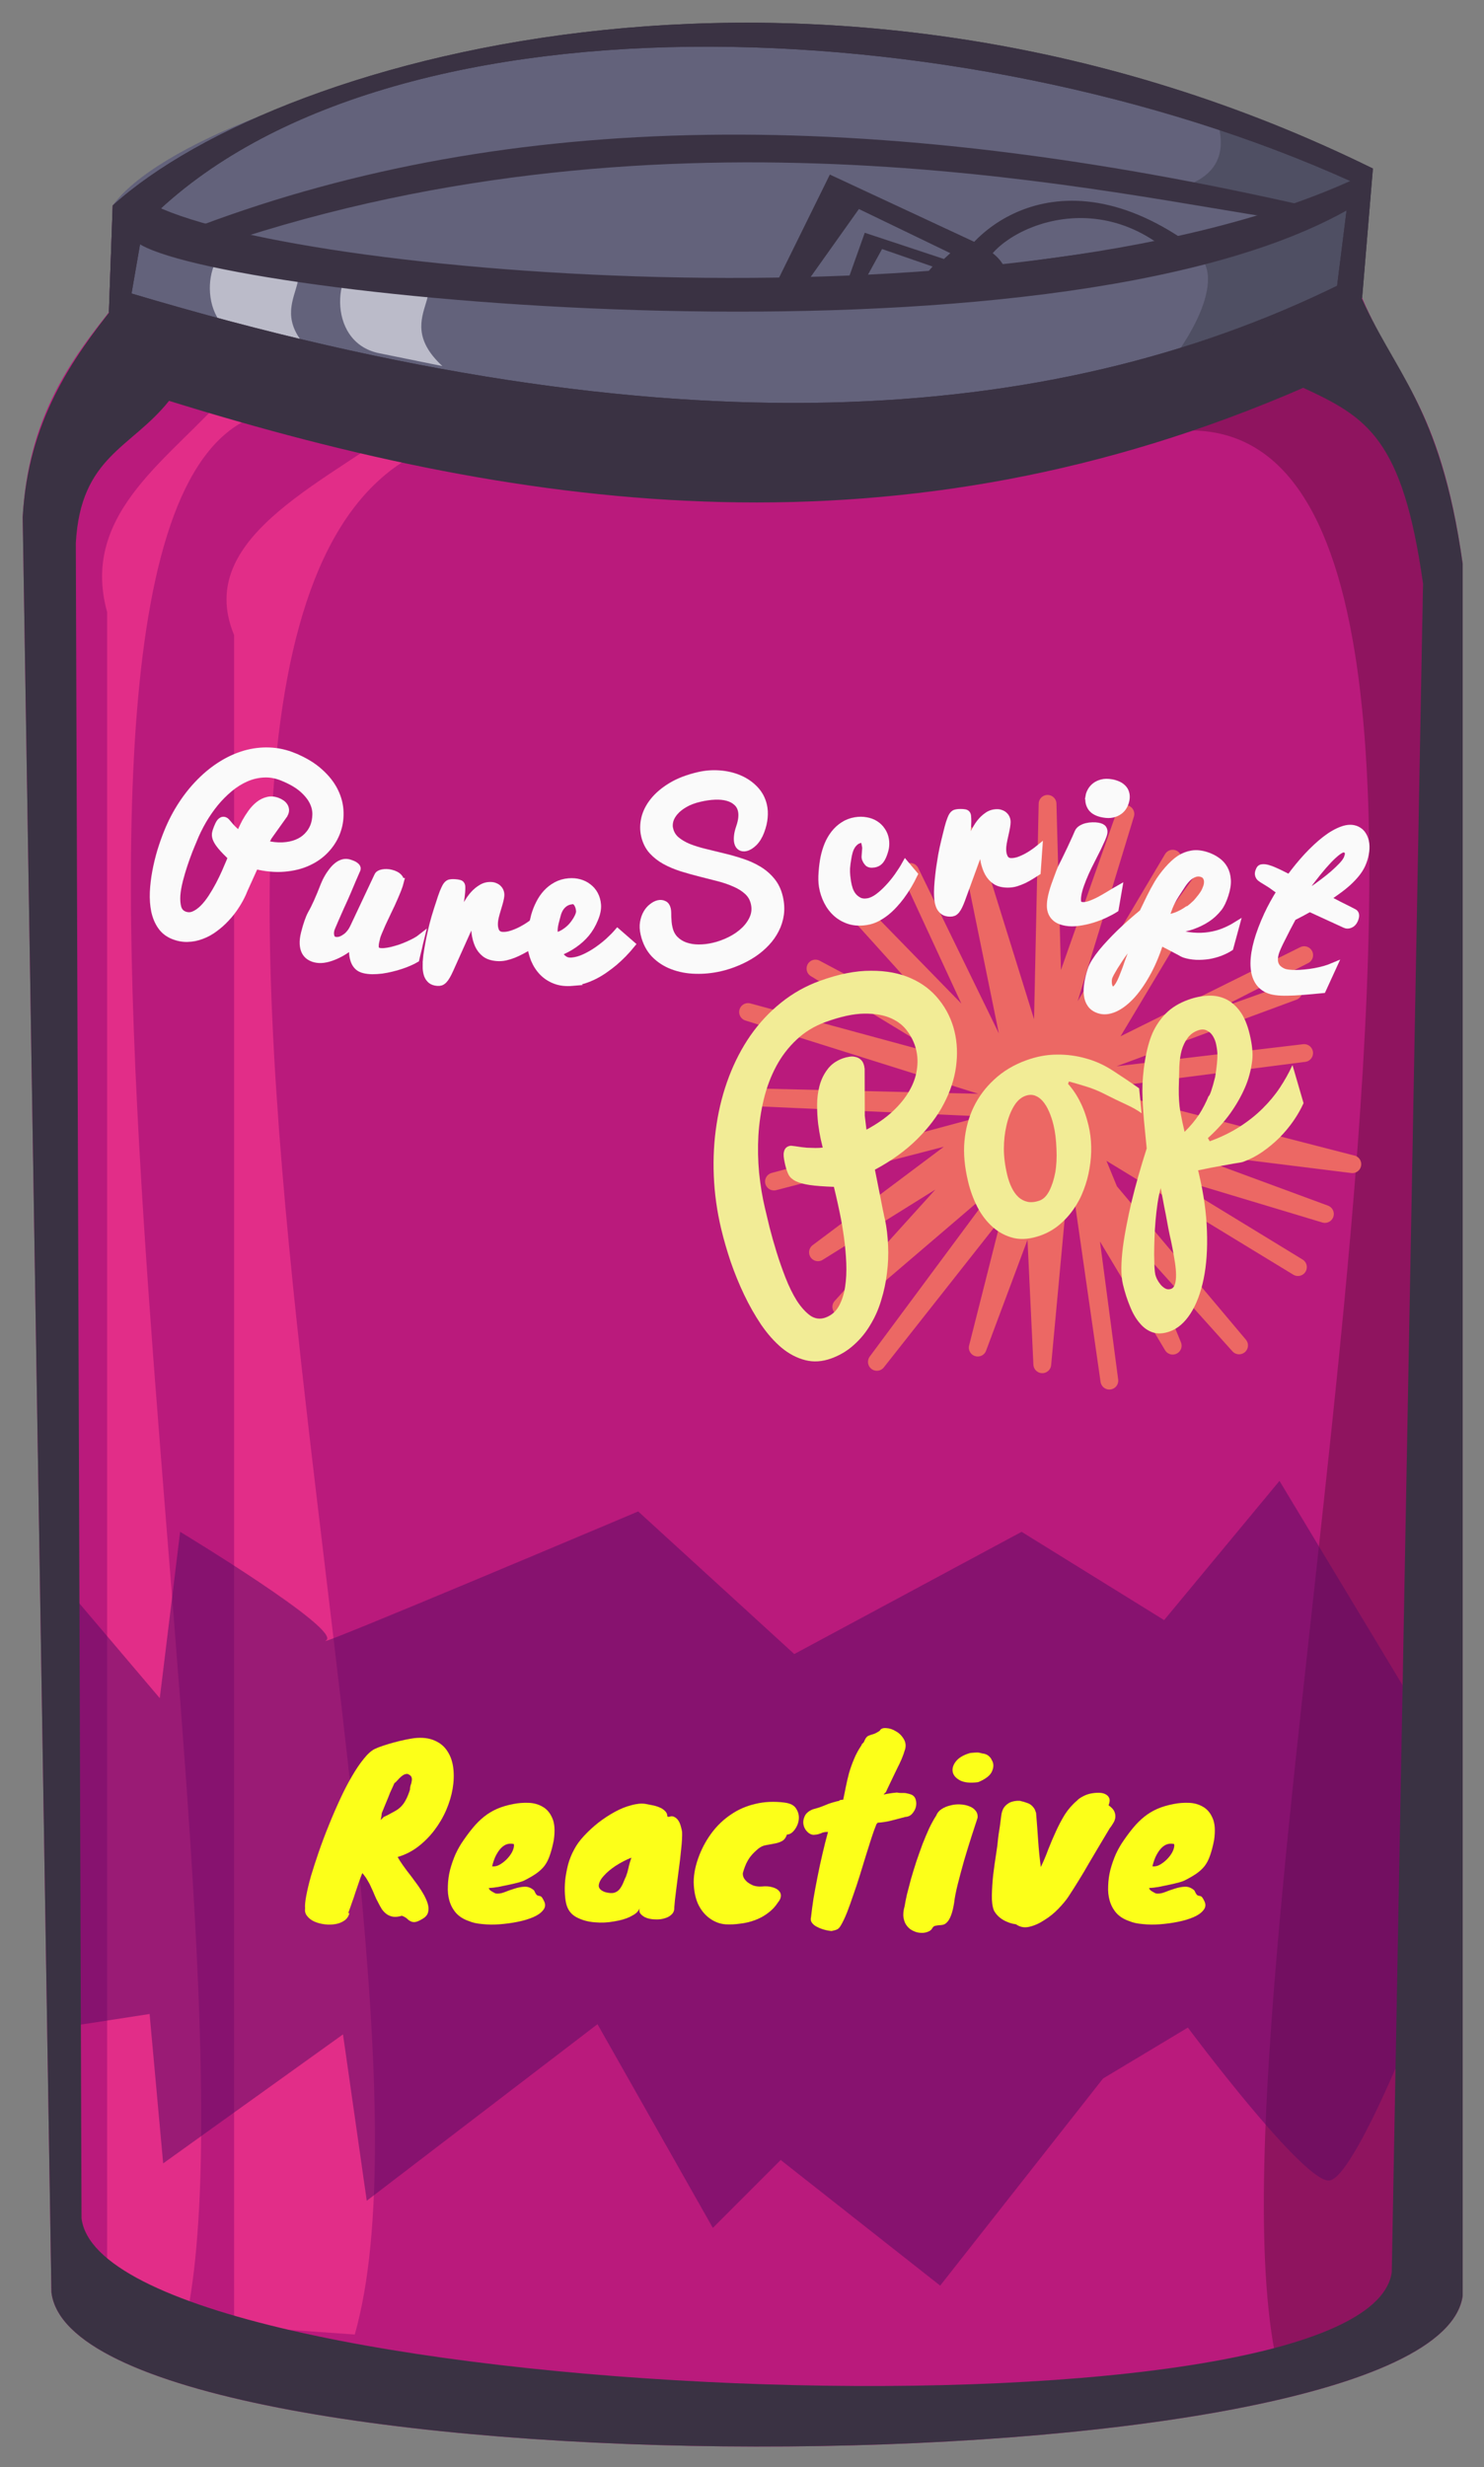 <?xml version="1.0" encoding="UTF-8" standalone="no"?>
<svg
   xmlns:dc="http://purl.org/dc/elements/1.1/"
   xmlns:cc="http://creativecommons.org/ns#"
   xmlns:rdf="http://www.w3.org/1999/02/22-rdf-syntax-ns#"
   xmlns:svg="http://www.w3.org/2000/svg"
   xmlns="http://www.w3.org/2000/svg"
   id="svg8"
   version="1.1"
   viewBox="0 0 65.719 109.177"
   height="109.177"
   width="65.719">
  <rect x="0" y="0" width="65.719" height="109.177" fill="#808080" stroke="none"/>
  <defs
     id="defs2">
    <path
       id="path4801"
       d="m 58.265,123.542 c 43.564,20.578 47.842,-11.936 88.199,9.354"
       style="display:inline;opacity:0;vector-effect:none;fill:none;fill-opacity:1;fill-rule:evenodd;stroke:#000000;stroke-width:1.323;stroke-linecap:butt;stroke-linejoin:round;stroke-miterlimit:4;stroke-dasharray:none;stroke-dashoffset:1107.36;stroke-opacity:1" />
  </defs>
  <g
     transform="translate(-339.698,-271.277)"
     style="display:inline"
     id="layer3">
    <g
       style="enable-background:new"
       id="g2129"
       transform="matrix(0.595,0,0,0.595,334.753,266.332)">
      <g
         style="display:inline"
         transform="translate(-39.979,-41.491)"
         id="g2105">
        <path
           id="path2071"
           d="m 52.118,220.294 c 1.822,15.238 102.89,15.261 105.037,0.267 V 91.737 c -1.674,-11.925 -4.914,-13.671 -7.484,-19.778 -0.037,-2.447 0.34,-5.928 0.802,-9.622 -42.845,-19.311 -88.056,-3.803 -93.795,2.748 l -0.283,7.943 c -3.121,3.917 -6.019,8.097 -6.414,15.234 z"
           style="opacity:1;vector-effect:none;fill:#ba1a7c;fill-opacity:1;fill-rule:evenodd;stroke:none;stroke-width:1.323;stroke-linecap:butt;stroke-linejoin:round;stroke-miterlimit:4;stroke-dasharray:none;stroke-dashoffset:1107.36;stroke-opacity:1" />
        <path
           style="display:inline;opacity:1;vector-effect:none;fill:#63627b;fill-opacity:1;fill-rule:evenodd;stroke:none;stroke-width:1.323;stroke-linecap:butt;stroke-linejoin:round;stroke-miterlimit:4;stroke-dasharray:none;stroke-dashoffset:1107.36;stroke-opacity:1"
           d="m 149.671,71.959 c -0.037,-2.447 0.34,-5.928 0.802,-9.622 -42.845,-19.311 -87.678,-5.788 -93.795,2.748 l -0.283,7.943 c 30.747,9.766 70.941,11.211 93.277,-1.069 z"
           id="path2073" />
        <path
           id="path2075"
           d="m 147.862,61.746 c 2.18,0.812 2.254,12.038 -1.822,13.057 l -11.453,2.862 c 1.064,-0.983 5.083,-6.441 3.041,-8.764 12.589,-4.15 -0.738,-3.47 -3.209,-4.795 4.172,-0.547 5.507,-2.517 4.317,-5.757 z"
           style="display:inline;opacity:1;vector-effect:none;fill:#4f4f63;fill-opacity:1;fill-rule:evenodd;stroke:none;stroke-width:1.323;stroke-linecap:butt;stroke-linejoin:round;stroke-miterlimit:4;stroke-dasharray:none;stroke-dashoffset:1107.36;stroke-opacity:1" />
        <path
           id="path2077"
           d="m 65.832,68.159 c -2.327,-0.01 -3.13,6.074 0.987,6.91 l 4.701,0.954 c -4.257,-3.931 2.136,-5.963 -3.41,-7.854 z"
           style="display:inline;opacity:1;vector-effect:none;fill:#bbbbc9;fill-opacity:1;fill-rule:evenodd;stroke:none;stroke-width:1.323;stroke-linecap:butt;stroke-linejoin:round;stroke-miterlimit:4;stroke-dasharray:none;stroke-dashoffset:1107.36;stroke-opacity:1" />
        <path
           style="display:inline;opacity:1;vector-effect:none;fill:#bbbbc9;fill-opacity:1;fill-rule:evenodd;stroke:none;stroke-width:1.323;stroke-linecap:butt;stroke-linejoin:round;stroke-miterlimit:4;stroke-dasharray:none;stroke-dashoffset:1107.36;stroke-opacity:1"
           d="m 75.527,69.164 c -2.327,-0.01 -3.13,6.074 0.987,6.91 l 4.701,0.954 c -4.257,-3.931 2.136,-5.963 -3.41,-7.854 z"
           id="path2079" />
        <path
           d="m 58.08,71.631 c 40.167,11.982 68.429,9.836 89.728,-0.572 l 0.979,-7.797 C 120.011,50.272 76.331,48.528 58.954,66.583 Z m -1.686,1.397 c 34.308,11.393 65.52,11.475 93.277,-1.069 l 0.802,-9.622 c -40.131,-19.745 -81.211,-8.653 -93.795,2.748 z"
           style="display:inline;opacity:1;vector-effect:none;fill:#3a3243;fill-opacity:1;fill-rule:evenodd;stroke:none;stroke-width:0.904;stroke-linecap:butt;stroke-linejoin:round;stroke-miterlimit:4;stroke-dasharray:none;stroke-dashoffset:1107.36;stroke-opacity:1"
           id="path2081" />
        <path
           id="path2083"
           d="m 58.879,64.584 -0.379,3.253 c 5.766,4.132 68.189,10.266 90.361,-2.577 l -0.075,-1.998 C 122.782,75.026 67.532,70.105 58.879,64.584 Z"
           style="display:inline;opacity:1;vector-effect:none;fill:#3a3243;fill-opacity:1;fill-rule:evenodd;stroke:none;stroke-width:1.323;stroke-linecap:butt;stroke-linejoin:round;stroke-miterlimit:4;stroke-dasharray:none;stroke-dashoffset:1107.36;stroke-opacity:1" />
        <path
           style="display:inline;opacity:1;vector-effect:none;fill:#3a3243;fill-opacity:1;fill-rule:evenodd;stroke:none;stroke-width:1.323;stroke-linecap:butt;stroke-linejoin:round;stroke-miterlimit:4;stroke-dasharray:none;stroke-dashoffset:1107.36;stroke-opacity:1"
           d="M 66.287,67.471 C 99.77,56.768 131.681,64.411 143.759,66.11 L 146.046,65.246 C 112.983,57.642 86.191,57.963 63.199,66.582 Z"
           id="path2085" />
        <path
           id="path2087"
           d="m 65.359,78.873 c -4.162,4.928 -11.172,8.967 -9.094,16.459 V 221.096 l 5.999,0.634 C 68.1,191.001 45.534,83.69 68.812,80.365 68.685,78.575 66.73,77.672 65.359,78.873 Z"
           style="display:inline;opacity:1;vector-effect:none;fill:#e22d88;fill-opacity:1;fill-rule:evenodd;stroke:none;stroke-width:1.323;stroke-linecap:butt;stroke-linejoin:round;stroke-miterlimit:4;stroke-dasharray:none;stroke-dashoffset:1107.36;stroke-opacity:1" />
        <path
           style="display:inline;opacity:1;vector-effect:none;fill:#8f145f;fill-opacity:1;fill-rule:evenodd;stroke:none;stroke-width:1.323;stroke-linecap:butt;stroke-linejoin:round;stroke-miterlimit:4;stroke-dasharray:none;stroke-dashoffset:1107.36;stroke-opacity:1"
           d="m 145.292,78.646 c 0,0 7.515,-0.684 8.911,14.559 l -1.258,128.005 -9.793,3.459 C 137.317,193.941 166.498,80.149 136.203,81.835 Z"
           id="path2089" />
        <path
           style="display:inline;opacity:1;vector-effect:none;fill:#e22d88;fill-opacity:1;fill-rule:evenodd;stroke:none;stroke-width:1.619;stroke-linecap:butt;stroke-linejoin:round;stroke-miterlimit:4;stroke-dasharray:none;stroke-dashoffset:1107.36;stroke-opacity:1"
           d="M 79.328,80.574 C 73.097,85.502 62.602,89.541 65.713,97.033 V 222.797 l 8.982,0.634 C 83.432,192.702 49.646,85.391 84.499,82.066 84.308,80.276 81.38,79.373 79.328,80.574 Z"
           id="path2091" />
        <path
           transform="translate(39.979,41.491)"
           id="path2093"
           d="m 20.203,134.613 1.515,-12.374 c 0,0 12.122,7.324 10.859,8.081 -1.263,0.758 23.234,-9.596 23.234,-9.596 l 11.617,10.607 16.92,-9.091 10.607,6.566 8.586,-10.354 10.354,17.173 -0.758,24.244 c 0,0 -4.041,10.102 -5.808,10.607 -1.768,0.505 -10.607,-11.364 -10.607,-11.364 l -6.313,3.788 -12.122,15.405 -11.869,-9.344 -5.051,5.051 -8.586,-15.152 -17.173,13.132 -1.768,-12.374 -13.385,9.596 -1.01,-11.112 -6.566,1.01 0.253,-32.83 z"
           style="opacity:1;vector-effect:none;fill:#5a0d63;fill-opacity:0.527;fill-rule:evenodd;stroke:none;stroke-width:1;stroke-linecap:butt;stroke-linejoin:round;stroke-miterlimit:4;stroke-dasharray:none;stroke-dashoffset:1107.36;stroke-opacity:1" />
        <path
           d="m 54.358,214.783 c 1.649,13.791 95.575,17.591 97.518,4.022 l 2.327,-125.6 c -1.515,-10.793 -4.18,-12.372 -8.911,-14.559 -29.883,12.988 -57.446,9.343 -84.419,0.968 -2.824,3.545 -6.581,4.115 -6.939,10.575 z m -2.24,5.511 c 1.822,15.238 102.89,15.261 105.037,0.267 V 91.737 c -1.674,-11.925 -5.182,-14.205 -7.751,-20.312 -28.736,13.327 -59.5,11.033 -92.609,1.136 -3.121,3.917 -6.42,8.564 -6.815,15.702 z"
           style="opacity:1;vector-effect:none;fill:#3a3243;fill-opacity:1;fill-rule:evenodd;stroke:none;stroke-width:1.197;stroke-linecap:butt;stroke-linejoin:round;stroke-miterlimit:4;stroke-dasharray:none;stroke-dashoffset:1107.36;stroke-opacity:1"
           id="path2095" />
        <path
           id="path2097"
           style="opacity:1;vector-effect:none;fill:#3a3243;fill-opacity:1;fill-rule:evenodd;stroke:none;stroke-width:0.904;stroke-linecap:butt;stroke-linejoin:round;stroke-miterlimit:4;stroke-dasharray:none;stroke-dashoffset:1107.36;stroke-opacity:1"
           d="m 58.08,71.631 c 40.167,11.982 68.429,9.836 89.728,-0.572 l 0.979,-7.797 C 120.011,50.272 76.331,48.528 58.954,66.583 Z m -1.686,1.397 c 34.308,11.393 65.52,11.475 93.277,-1.069 l 0.802,-9.622 c -40.131,-19.745 -81.211,-8.653 -93.795,2.748 z" />
        <path
           d="m 119.02,68.631 -2.857,2.602 -7.912,-0.305 3.966,-5.579 z m 2.075,-0.705 c 4.135,2.256 1.3,4.325 -2.991,3.929 l -12.328,-0.39 4.279,-8.679 z"
           style="display:inline;opacity:1;vector-effect:none;fill:#3a3243;fill-opacity:1;fill-rule:evenodd;stroke:none;stroke-width:1.24;stroke-linecap:butt;stroke-linejoin:round;stroke-miterlimit:4;stroke-dasharray:none;stroke-dashoffset:1107.36;stroke-opacity:1"
           id="path2099" />
        <path
           id="path2101"
           style="display:inline;opacity:1;vector-effect:none;fill:#3a3243;fill-opacity:1;fill-rule:evenodd;stroke:none;stroke-width:0.653;stroke-linecap:butt;stroke-linejoin:round;stroke-miterlimit:4;stroke-dasharray:none;stroke-dashoffset:1107.36;stroke-opacity:1"
           d="m 117.699,69.626 -1.336,1.535 -4.157,0.323 1.734,-3.16 z m 1.042,-0.496 -1.325,2.237 -6.472,0.548 1.709,-4.801 z" />
        <path
           d="m 121.278,70.133 c -0.871,-2.206 7.235,-7.725 14.192,-1.962 z m -1.728,0.581 c 0.324,-2.628 7.119,-9.794 17.414,-2.193 z"
           style="display:inline;opacity:1;vector-effect:none;fill:#3a3243;fill-opacity:1;fill-rule:evenodd;stroke:#3a3243;stroke-width:0.789;stroke-linecap:butt;stroke-linejoin:round;stroke-miterlimit:4;stroke-dasharray:none;stroke-dashoffset:1107.36;stroke-opacity:1"
           id="path2103" />
      </g>
      <g
         id="g2111">
        <g
           id="text2109"
           style="font-style:normal;font-variant:normal;font-weight:bold;font-stretch:normal;font-size:16.64px;line-height:40%;font-family:Knewave;-inkscape-font-specification:'Knewave Bold';text-align:start;letter-spacing:0.624px;word-spacing:0px;writing-mode:lr-tb;text-anchor:start;fill:#fcff19;fill-opacity:1;stroke:none;stroke-width:0.624px;stroke-linecap:butt;stroke-linejoin:miter;stroke-opacity:1"
           aria-label="Reactive">
          <path
             id="path1272"
             style="font-style:normal;font-variant:normal;font-weight:bold;font-stretch:normal;font-family:Knewave;-inkscape-font-specification:'Knewave Bold';fill:#fcff19;fill-opacity:1;stroke-width:0.624px"
             d="m 34.314,150.6 q -0.083,0.349 -0.366,0.549 -0.283,0.2 -0.666,0.266 -0.383,0.067 -0.799,0.017 -0.416,-0.05 -0.765,-0.2 -0.333,-0.15 -0.532,-0.399 -0.216,-0.25 -0.166,-0.582 -0.033,-0.316 0.083,-0.932 0.116,-0.632 0.349,-1.464 0.25,-0.832 0.582,-1.797 0.333,-0.965 0.732,-1.947 0.399,-0.998 0.832,-1.93 0.433,-0.948 0.882,-1.714 0.449,-0.782 0.882,-1.315 0.433,-0.549 0.815,-0.749 0.233,-0.116 0.632,-0.25 0.399,-0.133 0.832,-0.25 0.433,-0.116 0.832,-0.2 0.416,-0.083 0.666,-0.116 0.915,-0.1 1.531,0.183 0.616,0.266 0.948,0.799 0.349,0.532 0.433,1.265 0.083,0.716 -0.05,1.514 -0.133,0.782 -0.483,1.597 -0.349,0.799 -0.882,1.498 -0.532,0.699 -1.231,1.231 -0.682,0.516 -1.498,0.749 l 0.166,0.283 q 0.216,0.333 0.516,0.732 0.316,0.399 0.616,0.815 0.316,0.416 0.566,0.832 0.25,0.416 0.366,0.782 0.116,0.366 0.033,0.682 -0.083,0.3 -0.449,0.499 -0.333,0.2 -0.532,0.216 -0.183,0.017 -0.333,-0.067 -0.133,-0.067 -0.266,-0.2 -0.133,-0.116 -0.366,-0.2 -0.399,0.116 -0.682,0.067 -0.266,-0.05 -0.466,-0.2 -0.2,-0.15 -0.349,-0.366 -0.133,-0.216 -0.25,-0.449 -0.166,-0.3 -0.283,-0.582 -0.116,-0.3 -0.25,-0.566 -0.116,-0.283 -0.283,-0.549 -0.15,-0.266 -0.383,-0.532 -0.183,0.449 -0.3,0.815 -0.116,0.349 -0.233,0.682 -0.1,0.333 -0.233,0.682 -0.116,0.349 -0.283,0.799 z m 3.361,-9.684 q -0.233,0.516 -0.333,0.732 -0.083,0.216 -0.15,0.383 -0.067,0.166 -0.166,0.399 -0.083,0.216 -0.3,0.732 -0.017,0.133 -0.033,0.266 -0.017,0.116 -0.05,0.25 l 0.233,-0.233 0.283,-0.133 q 0.3,-0.166 0.549,-0.3 0.25,-0.133 0.449,-0.333 0.2,-0.2 0.349,-0.483 0.166,-0.3 0.316,-0.765 0,-0.166 0.05,-0.333 0.067,-0.166 0.083,-0.316 0.033,-0.166 -0.017,-0.3 -0.05,-0.133 -0.283,-0.233 -0.166,-0.017 -0.333,0.083 -0.15,0.1 -0.283,0.233 -0.116,0.116 -0.216,0.233 -0.1,0.116 -0.15,0.116 z" />
          <path
             id="path1274"
             style="font-style:normal;font-variant:normal;font-weight:bold;font-stretch:normal;font-family:Knewave;-inkscape-font-specification:'Knewave Bold';fill:#fcff19;fill-opacity:1;stroke-width:0.624px"
             d="m 47.301,148.187 q -0.1,0.05 -0.399,0.133 -0.3,0.083 -0.699,0.166 -0.383,0.083 -0.799,0.166 -0.416,0.067 -0.716,0.083 0.033,0.133 0.2,0.233 0.166,0.1 0.3,0.166 0.3,0.05 0.649,-0.083 0.366,-0.15 0.749,-0.266 0.399,-0.133 0.765,-0.15 0.383,-0.017 0.716,0.283 0.133,0.3 0.216,0.349 0.083,0.05 0.15,0.05 0.067,0 0.15,0.05 0.083,0.05 0.233,0.366 0.166,0.349 -0.083,0.649 -0.233,0.3 -0.732,0.516 -0.499,0.216 -1.165,0.349 -0.666,0.133 -1.348,0.183 -0.666,0.05 -1.281,-0.017 -0.599,-0.05 -0.982,-0.216 -0.599,-0.2 -0.965,-0.599 -0.349,-0.399 -0.499,-0.915 -0.15,-0.516 -0.116,-1.115 0.017,-0.599 0.166,-1.198 0.166,-0.616 0.416,-1.181 0.266,-0.566 0.599,-1.032 0.366,-0.532 0.732,-0.965 0.366,-0.433 0.782,-0.765 0.433,-0.349 0.965,-0.582 0.532,-0.233 1.248,-0.366 0.499,-0.1 1.082,-0.083 0.582,0.017 1.048,0.283 0.483,0.266 0.732,0.849 0.266,0.582 0.116,1.631 -0.133,0.682 -0.3,1.148 -0.15,0.449 -0.399,0.782 -0.25,0.316 -0.632,0.582 -0.366,0.25 -0.899,0.516 z m -0.749,-2.729 q -0.333,-0.067 -0.599,0.05 -0.25,0.116 -0.449,0.366 -0.2,0.25 -0.349,0.582 -0.133,0.316 -0.216,0.666 0.316,0.033 0.632,-0.166 0.316,-0.2 0.549,-0.466 0.25,-0.283 0.366,-0.566 0.116,-0.3 0.067,-0.466 z" />
          <path
             id="path1276"
             style="font-style:normal;font-variant:normal;font-weight:bold;font-stretch:normal;font-family:Knewave;-inkscape-font-specification:'Knewave Bold';fill:#fcff19;fill-opacity:1;stroke-width:0.624px"
             d="m 56.468,142.497 q 0.166,0.033 0.416,0.083 0.266,0.05 0.499,0.15 0.25,0.1 0.416,0.266 0.183,0.166 0.183,0.416 0.017,0 0.033,0.017 0.017,0 0.033,0 0.033,0 0.033,0.017 0.25,-0.1 0.416,0 0.183,0.083 0.3,0.266 0.116,0.166 0.183,0.416 0.067,0.233 0.1,0.433 0.017,0.499 -0.067,1.248 -0.067,0.749 -0.183,1.564 -0.1,0.799 -0.2,1.564 -0.1,0.749 -0.133,1.248 0.017,0.316 -0.2,0.516 -0.2,0.2 -0.516,0.283 -0.3,0.1 -0.666,0.083 -0.349,0 -0.649,-0.1 -0.283,-0.1 -0.449,-0.283 -0.166,-0.166 -0.1,-0.433 -0.133,0.25 -0.266,0.349 -0.133,0.116 -0.466,0.283 -0.449,0.216 -1.165,0.333 -0.716,0.133 -1.431,0.067 -0.716,-0.05 -1.315,-0.349 -0.582,-0.283 -0.782,-0.899 -0.1,-0.316 -0.133,-0.815 -0.033,-0.499 0.017,-1.065 0.067,-0.566 0.216,-1.165 0.166,-0.599 0.449,-1.115 0.266,-0.516 0.749,-1.032 0.483,-0.516 1.048,-0.965 0.582,-0.449 1.215,-0.799 0.632,-0.349 1.231,-0.499 0.283,-0.083 0.582,-0.116 0.316,-0.033 0.599,0.033 z m -1.581,5.358 q 0.1,-0.2 0.116,-0.283 0.033,-0.1 0.05,-0.2 0.033,-0.1 0.067,-0.283 0.05,-0.2 0.183,-0.616 -0.616,0.25 -1.181,0.616 -0.549,0.366 -0.882,0.749 -0.333,0.366 -0.366,0.699 -0.017,0.316 0.466,0.499 0.433,0.116 0.682,0.05 0.266,-0.083 0.416,-0.283 0.166,-0.216 0.283,-0.516 0.116,-0.3 0.283,-0.616 -0.05,0.083 -0.1,0.166 -0.05,0.067 -0.017,0.017 z" />
          <path
             id="path1278"
             style="font-style:normal;font-variant:normal;font-weight:bold;font-stretch:normal;font-family:Knewave;-inkscape-font-specification:'Knewave Bold';fill:#fcff19;fill-opacity:1;stroke-width:0.624px"
             d="m 66.713,142.38 q 0.649,0.083 0.865,0.466 0.233,0.366 0.183,0.799 -0.05,0.416 -0.316,0.765 -0.25,0.333 -0.566,0.349 -0.116,0.349 -0.366,0.483 -0.25,0.133 -0.549,0.183 -0.3,0.05 -0.632,0.116 -0.316,0.05 -0.582,0.266 -0.3,0.25 -0.499,0.483 -0.183,0.216 -0.3,0.433 -0.116,0.2 -0.2,0.433 -0.083,0.216 -0.15,0.466 -0.017,0.166 0.067,0.349 0.1,0.183 0.283,0.333 0.2,0.15 0.449,0.25 0.266,0.083 0.582,0.067 0.483,-0.05 0.799,0.05 0.333,0.083 0.499,0.266 0.166,0.166 0.15,0.399 -0.017,0.233 -0.216,0.466 -0.283,0.449 -0.732,0.782 -0.433,0.333 -0.965,0.532 -0.532,0.2 -1.115,0.266 -0.566,0.083 -1.098,0.05 -0.632,-0.05 -1.181,-0.449 -0.549,-0.399 -0.865,-1.082 -0.3,-0.682 -0.316,-1.614 0,-0.932 0.433,-2.03 0.366,-0.915 0.948,-1.681 0.599,-0.782 1.398,-1.315 0.799,-0.549 1.797,-0.782 1.015,-0.25 2.196,-0.1 z" />
          <path
             id="path1280"
             style="font-style:normal;font-variant:normal;font-weight:bold;font-stretch:normal;font-family:Knewave;-inkscape-font-specification:'Knewave Bold';fill:#fcff19;fill-opacity:1;stroke-width:0.624px"
             d="m 75.662,138.453 q -0.1,0.333 -0.183,0.532 -0.067,0.183 -0.15,0.349 -0.067,0.166 -0.183,0.383 -0.1,0.2 -0.266,0.549 l -0.549,1.148 q -0.083,0.216 -0.15,0.25 -0.05,0.033 -0.1,0.116 0.15,-0.033 0.25,-0.05 0.1,-0.017 0.2,-0.033 0.1,-0.017 0.216,-0.033 0.133,-0.017 0.316,-0.033 0.183,0.033 0.3,0.033 0.133,0 0.233,0 0.116,0 0.233,0.033 0.116,0.017 0.3,0.083 0.25,0.1 0.333,0.366 0.083,0.266 0.017,0.549 -0.067,0.266 -0.266,0.499 -0.2,0.233 -0.516,0.25 -0.616,0.166 -1.082,0.283 -0.466,0.116 -0.982,0.15 l -0.1,0.116 v 0.017 q -0.166,0.399 -0.366,1.015 -0.183,0.599 -0.416,1.315 -0.216,0.699 -0.449,1.464 -0.233,0.749 -0.483,1.448 -0.233,0.699 -0.466,1.298 -0.233,0.582 -0.449,0.948 -0.133,0.233 -0.266,0.3 -0.116,0.067 -0.366,0.116 -0.033,0 -0.05,0.017 -0.266,-0.017 -0.566,-0.1 -0.3,-0.083 -0.549,-0.216 -0.233,-0.116 -0.366,-0.3 -0.133,-0.183 -0.067,-0.416 0.067,-0.616 0.183,-1.381 0.133,-0.782 0.3,-1.614 0.166,-0.849 0.366,-1.697 0.2,-0.865 0.416,-1.647 -0.233,0 -0.333,0.033 -0.1,0.017 -0.183,0.067 -0.083,0.033 -0.2,0.067 -0.1,0.033 -0.349,0.05 h -0.017 q -0.266,-0.017 -0.483,-0.25 -0.216,-0.233 -0.266,-0.532 -0.05,-0.3 0.1,-0.616 0.15,-0.316 0.599,-0.499 0.433,-0.116 0.599,-0.183 0.183,-0.067 0.3,-0.116 0.116,-0.05 0.283,-0.116 0.183,-0.067 0.616,-0.183 0.116,-0.017 0.15,-0.033 0.05,-0.033 0.067,-0.05 0.033,-0.017 0.083,-0.017 0.05,-0.017 0.166,-0.017 0.1,-0.483 0.2,-0.982 0.1,-0.499 0.233,-0.998 0.15,-0.516 0.366,-1.032 0.216,-0.532 0.566,-1.048 0,-0.017 0,-0.017 0.017,-0.017 0.017,-0.05 l 0.15,-0.15 q 0.116,-0.283 0.2,-0.366 0.083,-0.1 0.2,-0.133 0.116,-0.05 0.3,-0.1 0.183,-0.05 0.483,-0.25 0.116,-0.233 0.483,-0.2 0.366,0.017 0.716,0.233 0.366,0.2 0.582,0.566 0.233,0.366 0.1,0.815 z" />
          <path
             id="path1282"
             style="font-style:normal;font-variant:normal;font-weight:bold;font-stretch:normal;font-family:Knewave;-inkscape-font-specification:'Knewave Bold';fill:#fcff19;fill-opacity:1;stroke-width:0.624px"
             d="m 77.992,143.345 q 0.116,-0.3 0.399,-0.483 0.283,-0.183 0.632,-0.266 0.366,-0.1 0.732,-0.083 0.383,0.017 0.682,0.133 0.316,0.116 0.483,0.333 0.183,0.216 0.15,0.532 -0.183,0.582 -0.466,1.431 -0.266,0.832 -0.532,1.731 -0.25,0.882 -0.466,1.731 -0.216,0.849 -0.283,1.448 -0.1,0.599 -0.233,0.932 -0.133,0.333 -0.283,0.483 -0.15,0.166 -0.316,0.2 -0.166,0.033 -0.316,0.033 -0.15,0.017 -0.283,0.05 -0.116,0.033 -0.2,0.183 -0.083,0.166 -0.316,0.25 -0.233,0.1 -0.516,0.083 -0.266,0 -0.549,-0.133 -0.283,-0.116 -0.483,-0.366 -0.2,-0.233 -0.266,-0.616 -0.067,-0.366 0.083,-0.882 0.05,-0.333 0.166,-0.849 0.133,-0.532 0.3,-1.148 0.183,-0.632 0.399,-1.298 0.233,-0.682 0.466,-1.315 0.25,-0.632 0.499,-1.181 0.266,-0.549 0.516,-0.932 z m 3.062,-2.479 q -0.815,0.1 -1.281,-0.133 -0.466,-0.25 -0.549,-0.616 -0.083,-0.383 0.216,-0.782 0.316,-0.416 1.032,-0.632 l 0.083,-0.017 q 0.333,-0.033 0.483,-0.033 0.15,0 0.366,0.067 0.316,0.033 0.483,0.183 0.166,0.133 0.233,0.3 0.233,0.366 0.033,0.832 -0.183,0.466 -1.015,0.815 z" />
          <path
             id="path1284"
             style="font-style:normal;font-variant:normal;font-weight:bold;font-stretch:normal;font-family:Knewave;-inkscape-font-specification:'Knewave Bold';fill:#fcff19;fill-opacity:1;stroke-width:0.624px"
             d="m 85.427,143.162 q 0.083,0.998 0.15,2.013 0.067,0.998 0.2,1.997 0.3,-0.616 0.549,-1.298 0.266,-0.682 0.566,-1.331 0.3,-0.666 0.666,-1.265 0.383,-0.599 0.915,-1.048 0.15,-0.166 0.416,-0.3 0.266,-0.15 0.566,-0.216 0.316,-0.067 0.616,-0.067 0.3,0 0.499,0.1 0.216,0.1 0.3,0.3 0.083,0.2 -0.05,0.532 0.333,0.233 0.433,0.466 0.1,0.233 0.067,0.466 -0.033,0.216 -0.166,0.416 -0.116,0.2 -0.25,0.366 -0.433,0.716 -0.815,1.364 -0.383,0.649 -0.749,1.265 -0.349,0.616 -0.732,1.231 -0.366,0.599 -0.782,1.231 -0.266,0.399 -0.749,0.899 -0.466,0.483 -1.032,0.832 -0.549,0.366 -1.115,0.499 -0.549,0.133 -0.998,-0.183 -0.516,-0.067 -0.965,-0.333 -0.449,-0.266 -0.682,-0.699 -0.166,-0.433 -0.15,-1.148 0.017,-0.732 0.1,-1.514 0.1,-0.799 0.216,-1.531 0.116,-0.732 0.15,-1.181 0.033,-0.283 0.083,-0.582 0.05,-0.3 0.083,-0.582 0.033,-0.25 0.067,-0.516 0.033,-0.283 0.15,-0.516 0.133,-0.233 0.366,-0.383 0.233,-0.166 0.666,-0.2 h 0.2 q 0.3,0.067 0.566,0.166 0.266,0.083 0.466,0.349 0.05,0.067 0.083,0.133 0.033,0.083 0.05,0.133 0.017,0.05 0.05,0.133 z" />
          <path
             id="path1286"
             style="font-style:normal;font-variant:normal;font-weight:bold;font-stretch:normal;font-family:Knewave;-inkscape-font-specification:'Knewave Bold';fill:#fcff19;fill-opacity:1;stroke-width:0.624px"
             d="m 96.446,148.187 q -0.1,0.05 -0.399,0.133 -0.3,0.083 -0.699,0.166 -0.383,0.083 -0.799,0.166 -0.416,0.067 -0.716,0.083 0.033,0.133 0.2,0.233 0.166,0.1 0.3,0.166 0.3,0.05 0.649,-0.083 0.366,-0.15 0.749,-0.266 0.399,-0.133 0.765,-0.15 0.383,-0.017 0.716,0.283 0.133,0.3 0.216,0.349 0.083,0.05 0.15,0.05 0.067,0 0.15,0.05 0.083,0.05 0.233,0.366 0.166,0.349 -0.083,0.649 -0.233,0.3 -0.732,0.516 -0.499,0.216 -1.165,0.349 -0.666,0.133 -1.348,0.183 -0.666,0.05 -1.281,-0.017 -0.599,-0.05 -0.982,-0.216 -0.599,-0.2 -0.965,-0.599 -0.349,-0.399 -0.499,-0.915 -0.15,-0.516 -0.116,-1.115 0.017,-0.599 0.166,-1.198 0.166,-0.616 0.416,-1.181 0.266,-0.566 0.599,-1.032 0.366,-0.532 0.732,-0.965 0.366,-0.433 0.782,-0.765 0.433,-0.349 0.965,-0.582 0.532,-0.233 1.248,-0.366 0.499,-0.1 1.082,-0.083 0.582,0.017 1.048,0.283 0.483,0.266 0.732,0.849 0.266,0.582 0.116,1.631 -0.133,0.682 -0.3,1.148 -0.15,0.449 -0.399,0.782 -0.25,0.316 -0.632,0.582 -0.366,0.25 -0.899,0.516 z m -0.749,-2.729 q -0.333,-0.067 -0.599,0.05 -0.25,0.116 -0.449,0.366 -0.2,0.25 -0.349,0.582 -0.133,0.316 -0.216,0.666 0.316,0.033 0.632,-0.166 0.316,-0.2 0.549,-0.466 0.25,-0.283 0.366,-0.566 0.116,-0.3 0.067,-0.466 z" />
        </g>
      </g>
      <g
         transform="translate(-39.979,-41.491)"
         id="g2127">
        <g
           transform="translate(0,-7.576)"
           id="g2125">
          <path
             style="display:inline;opacity:1;fill:#ec6864;fill-opacity:1;fill-rule:nonzero;stroke:#ec6864;stroke-width:1.323;stroke-linecap:round;stroke-linejoin:round;stroke-miterlimit:4;stroke-dasharray:none;stroke-dashoffset:0;stroke-opacity:1;paint-order:normal"
             id="path2113"
             d="m 6.344,119.758 -14.866,-16.549 9.926,16.569 -7.453,-18.146 2.738,20.746 -3.1,-21.595 -1.892,20.378 -0.808,-17.034 -3.996,15.795 6.007,-16.069 -13.515,17.129 12.884,-17.36 -15.532,13.27 15.063,-16.652 -16.8,12.593 16.753,-10.442 -20.027,5.179 21.286,-5.718 -22.539,-0.542 22.77,1.024 -23.446,-7.372 22.643,6.142 L -25.186,91.728 -7.051,102.74 -23.858,85.515 -10.369,100.453 -18.134,84.541 -9.512,103.163 -13.871,81.803 -7.274,102.992 -7.91,79.479 -8.367,100.741 -2.117,80.233 -10.147,102.985 1.402,83.557 -6.683,102.499 4.071,84.543 -7.206,100.104 11.19,90.732 -7.882,100.181 10.386,93.424 -9.216,100.425 11.186,98.013 -7.837,100.454 14.774,106.281 -9.678,103.24 12.732,109.983 -8.805,102.04 10.724,113.934 -8.353,102.292 Z"
             transform="translate(134.169,37.685)" />
          <g
             id="text2119"
             style="font-style:normal;font-variant:normal;font-weight:normal;font-stretch:normal;font-size:15.534px;line-height:125%;font-family:Pacifico;-inkscape-font-specification:Pacifico;text-align:start;letter-spacing:1.899px;word-spacing:0px;writing-mode:lr-tb;direction:ltr;text-anchor:start;display:inline;fill:#fafafa;fill-opacity:1;stroke:#fafafa;stroke-width:0.5;stroke-linecap:butt;stroke-linejoin:miter;stroke-miterlimit:4;stroke-dasharray:none;stroke-opacity:1"
             aria-label="PureScript">
            <path
               id="path1289"
               style="font-style:normal;font-variant:normal;font-weight:normal;font-stretch:normal;font-family:Pacifico;-inkscape-font-specification:Pacifico;text-align:start;writing-mode:lr-tb;direction:ltr;text-anchor:start;fill:#fafafa;fill-opacity:1;stroke:#fafafa;stroke-width:0.5;stroke-miterlimit:4;stroke-dasharray:none;stroke-opacity:1"
               d="m 70.151,113.62 q 1.18,0.481 1.934,1.164 0.763,0.68 1.136,1.454 0.375,0.767 0.39,1.576 0.022,0.811 -0.279,1.549 -0.28,0.688 -0.822,1.254 -0.542,0.566 -1.314,0.914 -0.766,0.351 -1.756,0.431 -0.984,0.083 -2.155,-0.198 -0.23,0.504 -0.419,0.927 -0.081,0.18 -0.163,0.36 -0.081,0.18 -0.151,0.331 -0.06,0.148 -0.113,0.257 -0.046,0.112 -0.063,0.155 -0.214,0.486 -0.537,0.977 -0.313,0.487 -0.716,0.912 -0.396,0.428 -0.86,0.764 -0.46,0.345 -0.97,0.53 -0.505,0.195 -1.042,0.206 -0.54,0.018 -1.08,-0.203 -0.576,-0.235 -0.91,-0.723 -0.329,-0.478 -0.468,-1.124 -0.131,-0.643 -0.101,-1.401 0.037,-0.755 0.182,-1.531 0.147,-0.784 0.375,-1.543 0.234,-0.756 0.498,-1.403 0.452,-1.11 1.076,-2.059 0.624,-0.95 1.37,-1.694 0.748,-0.752 1.593,-1.276 0.844,-0.524 1.736,-0.783 0.899,-0.256 1.81,-0.221 0.921,0.031 1.82,0.397 z m -7.448,6.221 q -0.117,0.288 -0.318,0.78 -0.19,0.488 -0.381,1.057 -0.191,0.569 -0.345,1.17 -0.155,0.6 -0.196,1.124 -0.031,0.52 0.073,0.906 0.114,0.382 0.459,0.523 0.358,0.146 0.711,0.003 0.356,-0.15 0.685,-0.475 0.332,-0.332 0.633,-0.79 0.304,-0.466 0.56,-0.951 0.255,-0.486 0.455,-0.937 0.203,-0.458 0.335,-0.781 l 0.134,-0.33 q -0.489,-0.469 -0.754,-0.782 -0.259,-0.31 -0.361,-0.54 -0.103,-0.23 -0.08,-0.426 0.032,-0.2 0.13,-0.439 0.052,-0.126 0.107,-0.243 0.059,-0.124 0.124,-0.203 0.075,-0.084 0.154,-0.117 0.089,-0.037 0.194,0.005 0.07,0.029 0.115,0.08 0.052,0.054 0.123,0.14 0.18,0.221 0.336,0.382 0.158,0.155 0.272,0.258 0.132,0.119 0.247,0.199 0.037,-0.091 0.146,-0.358 0.119,-0.271 0.294,-0.601 0.185,-0.334 0.431,-0.676 0.246,-0.342 0.55,-0.587 0.304,-0.245 0.668,-0.334 0.367,-0.096 0.781,0.073 0.126,0.051 0.248,0.134 0.125,0.075 0.202,0.189 0.087,0.109 0.111,0.25 0.031,0.144 -0.04,0.319 -0.02,0.049 -0.036,0.067 -0.006,0.014 -0.017,0.042 l -1.164,1.631 -0.289,0.529 q 0.731,0.175 1.324,0.146 0.593,-0.029 1.045,-0.213 0.459,-0.182 0.768,-0.498 0.316,-0.314 0.479,-0.714 0.16,-0.393 0.172,-0.864 0.021,-0.475 -0.214,-0.963 -0.235,-0.489 -0.771,-0.961 -0.536,-0.472 -1.485,-0.859 -0.709,-0.289 -1.397,-0.25 -0.685,0.032 -1.323,0.313 -0.638,0.28 -1.22,0.764 -0.582,0.484 -1.086,1.097 -0.494,0.61 -0.903,1.311 -0.399,0.698 -0.685,1.4 z" />
            <path
               id="path1291"
               style="font-style:normal;font-variant:normal;font-weight:normal;font-stretch:normal;font-family:Pacifico;-inkscape-font-specification:Pacifico;text-align:start;writing-mode:lr-tb;direction:ltr;text-anchor:start;fill:#fafafa;fill-opacity:1;stroke:#fafafa;stroke-width:0.5;stroke-miterlimit:4;stroke-dasharray:none;stroke-opacity:1"
               d="m 78.096,122.979 q -0.049,0.199 -0.178,0.534 -0.128,0.328 -0.303,0.722 -0.166,0.389 -0.433,0.932 -0.257,0.538 -0.423,0.896 -0.159,0.359 -0.274,0.636 -0.113,0.269 -0.14,0.379 -0.051,0.206 -0.087,0.385 -0.034,0.171 -0.03,0.313 0.006,0.134 0.062,0.226 0.065,0.086 0.212,0.122 0.162,0.04 0.41,0.015 0.256,-0.023 0.546,-0.092 0.3,-0.075 0.614,-0.177 0.316,-0.11 0.606,-0.241 0.298,-0.13 0.542,-0.265 0.253,-0.141 0.418,-0.272 -0.06,0.243 -0.109,0.442 -0.042,0.201 -0.087,0.385 -0.043,0.177 -0.091,0.368 -0.04,0.193 -0.098,0.429 -0.202,0.122 -0.49,0.246 -0.281,0.126 -0.621,0.238 -0.333,0.113 -0.706,0.201 -0.366,0.09 -0.73,0.141 -0.362,0.044 -0.706,0.045 -0.342,-0.006 -0.622,-0.075 -0.28,-0.069 -0.452,-0.228 -0.172,-0.159 -0.27,-0.395 -0.091,-0.233 -0.127,-0.531 -0.027,-0.303 -0.017,-0.66 -0.35,0.281 -0.717,0.503 -0.365,0.215 -0.727,0.352 -0.355,0.139 -0.702,0.187 -0.338,0.042 -0.633,-0.031 -0.243,-0.06 -0.437,-0.193 -0.194,-0.134 -0.316,-0.367 -0.115,-0.231 -0.135,-0.564 -0.018,-0.34 0.096,-0.804 0.245,-0.963 0.504,-1.446 0.406,-0.697 0.963,-2.138 0.042,-0.107 0.124,-0.282 0.091,-0.181 0.212,-0.385 0.128,-0.203 0.287,-0.406 0.159,-0.203 0.345,-0.353 0.185,-0.15 0.398,-0.222 0.22,-0.071 0.458,-0.02 0.387,0.111 0.534,0.241 0.149,0.123 0.119,0.248 -0.162,0.374 -0.361,0.833 -0.191,0.461 -0.392,0.927 -0.201,0.466 -0.465,1.034 -0.257,0.569 -0.405,0.916 -0.148,0.346 -0.239,0.558 -0.084,0.214 -0.086,0.221 -0.033,0.133 -0.041,0.263 4.63e-4,0.125 0.028,0.234 0.028,0.108 0.095,0.187 0.067,0.079 0.177,0.106 0.162,0.04 0.351,5.4e-4 0.191,-0.047 0.378,-0.172 0.191,-0.109 0.367,-0.316 0.174,-0.199 0.307,-0.487 l 1.798,-3.815 q 0.08,-0.168 0.367,-0.222 0.296,-0.06 0.627,0.022 0.376,0.092 0.564,0.279 0.188,0.187 0.138,0.393 z" />
            <path
               id="path1293"
               style="font-style:normal;font-variant:normal;font-weight:normal;font-stretch:normal;font-family:Pacifico;-inkscape-font-specification:Pacifico;text-align:start;writing-mode:lr-tb;direction:ltr;text-anchor:start;fill:#fafafa;fill-opacity:1;stroke:#fafafa;stroke-width:0.5;stroke-miterlimit:4;stroke-dasharray:none;stroke-opacity:1"
               d="m 80.011,128.799 q 0.026,-0.333 0.098,-0.768 0.073,-0.443 0.171,-0.93 0.106,-0.486 0.229,-0.986 0.131,-0.507 0.312,-1.071 0.181,-0.572 0.31,-0.95 0.128,-0.378 0.246,-0.62 0.073,-0.162 0.142,-0.255 0.068,-0.094 0.148,-0.141 0.088,-0.054 0.203,-0.06 0.123,-0.013 0.297,2.9e-4 0.197,0.015 0.301,0.046 0.112,0.024 0.159,0.104 0.048,0.072 0.045,0.209 0.004,0.137 -0.014,0.372 -0.022,0.28 -0.1,0.791 -0.078,0.511 -0.093,0.898 l 0.083,0.006 q 0.175,-0.291 0.44,-0.765 0.265,-0.474 0.54,-0.78 0.275,-0.306 0.61,-0.5 0.335,-0.202 0.751,-0.17 0.144,0.011 0.276,0.075 0.133,0.056 0.224,0.154 0.099,0.099 0.149,0.24 0.05,0.133 0.038,0.3 -0.01,0.129 -0.066,0.36 -0.055,0.224 -0.168,0.588 -0.112,0.364 -0.169,0.603 -0.056,0.231 -0.068,0.39 -0.021,0.272 0.018,0.458 0.039,0.186 0.113,0.306 0.083,0.113 0.185,0.167 0.11,0.054 0.231,0.064 0.34,0.026 0.715,-0.097 0.375,-0.123 0.692,-0.288 0.372,-0.192 0.735,-0.445 l -0.251,1.761 q -0.207,0.113 -0.469,0.253 -0.262,0.139 -0.56,0.261 -0.29,0.114 -0.608,0.188 -0.31,0.067 -0.627,0.042 -0.567,-0.044 -0.897,-0.298 -0.33,-0.262 -0.505,-0.648 -0.175,-0.394 -0.237,-0.863 -0.062,-0.476 -0.085,-0.958 l -0.121,-0.009 -1.648,3.668 q -0.129,0.287 -0.242,0.476 -0.105,0.182 -0.213,0.295 -0.108,0.113 -0.225,0.157 -0.117,0.036 -0.253,0.026 -0.31,-0.024 -0.489,-0.167 -0.178,-0.151 -0.267,-0.378 -0.081,-0.235 -0.097,-0.517 -0.008,-0.29 0.016,-0.592 z" />
            <path
               id="path1295"
               style="font-style:normal;font-variant:normal;font-weight:normal;font-stretch:normal;font-family:Pacifico;-inkscape-font-specification:Pacifico;text-align:start;writing-mode:lr-tb;direction:ltr;text-anchor:start;fill:#fafafa;fill-opacity:1;stroke:#fafafa;stroke-width:0.5;stroke-miterlimit:4;stroke-dasharray:none;stroke-opacity:1"
               d="m 90.885,130.456 q -0.71,0.062 -1.269,-0.147 -0.551,-0.21 -0.944,-0.61 -0.394,-0.407 -0.625,-0.958 -0.224,-0.559 -0.279,-1.186 -0.037,-0.423 0.07,-1.019 0.107,-0.603 0.233,-1.071 0.134,-0.469 0.355,-0.899 0.22,-0.438 0.533,-0.778 0.32,-0.348 0.727,-0.566 0.414,-0.227 0.935,-0.272 0.423,-0.037 0.798,0.067 0.375,0.104 0.661,0.33 0.293,0.218 0.475,0.552 0.182,0.334 0.219,0.765 0.041,0.468 -0.218,1.077 -0.251,0.608 -0.623,1.06 -0.372,0.451 -0.91,0.826 -0.531,0.374 -1.172,0.613 0.131,0.194 0.249,0.321 0.125,0.126 0.245,0.192 0.12,0.066 0.244,0.085 0.131,0.019 0.275,0.006 0.453,-0.04 0.936,-0.265 0.49,-0.226 0.942,-0.54 0.452,-0.314 0.847,-0.668 0.395,-0.362 0.664,-0.675 l 1.064,0.927 q -0.605,0.746 -1.306,1.34 -0.305,0.255 -0.664,0.507 -0.351,0.252 -0.751,0.462 -0.393,0.202 -0.83,0.347 -0.43,0.137 -0.883,0.176 z m -1.317,-3.463 q 0.272,-0.024 0.577,-0.188 0.312,-0.172 0.565,-0.415 0.26,-0.244 0.492,-0.637 0.232,-0.393 0.211,-0.635 -0.03,-0.34 -0.178,-0.548 -0.14,-0.209 -0.321,-0.193 -0.325,0.029 -0.549,0.17 -0.216,0.141 -0.358,0.351 -0.135,0.202 -0.211,0.46 -0.069,0.25 -0.166,0.624 -0.089,0.373 -0.084,0.609 0.005,0.236 0.02,0.402 z" />
            <path
               id="path1297"
               style="font-style:normal;font-variant:normal;font-weight:normal;font-stretch:normal;font-family:Pacifico;-inkscape-font-specification:Pacifico;text-align:start;writing-mode:lr-tb;direction:ltr;text-anchor:start;fill:#fafafa;fill-opacity:1;stroke:#fafafa;stroke-width:0.5;stroke-miterlimit:4;stroke-dasharray:none;stroke-opacity:1"
               d="m 98.143,119.03 q 0.112,0.488 0.482,0.807 0.377,0.318 0.919,0.543 0.548,0.216 1.207,0.375 0.667,0.158 1.361,0.332 0.7,0.166 1.375,0.391 0.68,0.217 1.25,0.56 0.577,0.342 0.989,0.846 0.419,0.503 0.588,1.234 0.153,0.665 0.069,1.276 -0.086,0.604 -0.361,1.134 -0.267,0.529 -0.699,0.986 -0.432,0.458 -0.972,0.816 -0.54,0.358 -1.165,0.619 -0.623,0.268 -1.281,0.42 -0.924,0.213 -1.849,0.185 -0.923,-0.021 -1.709,-0.322 -0.784,-0.294 -1.355,-0.879 -0.565,-0.594 -0.776,-1.51 -0.109,-0.473 -0.043,-0.862 0.072,-0.398 0.239,-0.686 0.173,-0.297 0.412,-0.476 0.237,-0.187 0.466,-0.24 0.237,-0.054 0.422,0.043 0.192,0.088 0.255,0.362 0.029,0.126 0.032,0.273 0.003,0.147 0.005,0.326 0.008,0.169 0.024,0.376 0.016,0.206 0.071,0.443 0.119,0.517 0.443,0.84 0.323,0.322 0.771,0.476 0.448,0.154 0.985,0.154 0.537,6.6e-4 1.084,-0.125 0.643,-0.148 1.25,-0.452 0.607,-0.303 1.047,-0.724 0.44,-0.421 0.657,-0.93 0.216,-0.517 0.084,-1.086 -0.121,-0.525 -0.505,-0.872 -0.376,-0.349 -0.929,-0.587 -0.547,-0.247 -1.218,-0.42 -0.67,-0.172 -1.364,-0.347 -0.694,-0.175 -1.373,-0.384 -0.68,-0.217 -1.251,-0.529 -0.563,-0.314 -0.97,-0.765 -0.402,-0.46 -0.555,-1.125 -0.143,-0.621 0.014,-1.288 0.163,-0.676 0.653,-1.287 0.495,-0.62 1.329,-1.124 0.834,-0.504 2.046,-0.783 0.769,-0.177 1.553,-0.117 0.792,0.059 1.466,0.347 0.674,0.288 1.156,0.792 0.489,0.502 0.653,1.212 0.097,0.421 0.052,0.899 -0.038,0.476 -0.245,1.03 -0.203,0.537 -0.52,0.852 -0.311,0.305 -0.607,0.373 -0.222,0.051 -0.391,-0.042 -0.171,-0.101 -0.231,-0.359 -0.044,-0.192 -0.015,-0.471 0.027,-0.287 0.163,-0.676 0.125,-0.371 0.156,-0.674 0.03,-0.31 -0.027,-0.554 -0.087,-0.377 -0.359,-0.61 -0.266,-0.242 -0.672,-0.351 -0.399,-0.11 -0.924,-0.09 -0.525,0.02 -1.123,0.158 -0.665,0.153 -1.125,0.423 -0.454,0.26 -0.73,0.581 -0.271,0.311 -0.365,0.645 -0.087,0.331 -0.021,0.62 z" />
            <path
               id="path1299"
               style="font-style:normal;font-variant:normal;font-weight:normal;font-stretch:normal;font-family:Pacifico;-inkscape-font-specification:Pacifico;text-align:start;writing-mode:lr-tb;direction:ltr;text-anchor:start;fill:#fafafa;fill-opacity:1;stroke:#fafafa;stroke-width:0.5;stroke-miterlimit:4;stroke-dasharray:none;stroke-opacity:1"
               d="m 112.793,125.926 q -0.688,0.114 -1.254,-0.053 -0.558,-0.169 -0.981,-0.537 -0.422,-0.368 -0.695,-0.9 -0.273,-0.531 -0.373,-1.138 -0.072,-0.434 -0.023,-1.065 0.049,-0.631 0.147,-1.108 0.104,-0.486 0.29,-0.94 0.194,-0.455 0.48,-0.818 0.292,-0.371 0.681,-0.62 0.388,-0.257 0.889,-0.34 0.427,-0.071 0.808,0.004 0.388,0.066 0.681,0.256 0.3,0.189 0.496,0.487 0.202,0.289 0.263,0.656 0.042,0.254 0.016,0.513 -0.026,0.258 -0.165,0.627 -0.14,0.361 -0.307,0.512 -0.16,0.149 -0.392,0.188 -0.359,0.06 -0.495,-0.11 -0.22,-0.263 -0.19,-0.499 0.003,-0.123 0.043,-0.576 0.005,-0.062 -0.037,-0.271 -0.03,-0.18 -0.087,-0.293 -0.057,-0.114 -0.184,-0.092 -0.307,0.051 -0.499,0.236 -0.193,0.178 -0.311,0.444 -0.111,0.257 -0.189,0.716 -0.079,0.451 -0.098,0.754 -0.011,0.302 0.018,0.574 0.028,0.264 0.058,0.444 0.045,0.269 0.138,0.554 0.101,0.283 0.284,0.507 0.189,0.215 0.449,0.341 0.258,0.119 0.625,0.058 0.359,-0.059 0.757,-0.348 0.397,-0.296 0.775,-0.705 0.386,-0.41 0.715,-0.88 0.33,-0.47 0.554,-0.876 l 0.66,0.782 q -0.428,0.894 -0.975,1.63 -0.232,0.315 -0.519,0.624 -0.28,0.308 -0.605,0.569 -0.319,0.253 -0.687,0.445 -0.362,0.183 -0.758,0.249 z" />
            <path
               id="path1301"
               style="font-style:normal;font-variant:normal;font-weight:normal;font-stretch:normal;font-family:Pacifico;-inkscape-font-specification:Pacifico;text-align:start;writing-mode:lr-tb;direction:ltr;text-anchor:start;fill:#fafafa;fill-opacity:1;stroke:#fafafa;stroke-width:0.5;stroke-miterlimit:4;stroke-dasharray:none;stroke-opacity:1"
               d="m 118.058,123.717 q 0.002,-0.334 0.042,-0.773 0.04,-0.447 0.104,-0.94 0.071,-0.493 0.157,-1 0.094,-0.515 0.234,-1.091 0.14,-0.583 0.241,-0.97 0.101,-0.386 0.201,-0.636 0.062,-0.167 0.123,-0.265 0.061,-0.098 0.137,-0.151 0.084,-0.06 0.198,-0.075 0.121,-0.022 0.296,-0.021 0.197,0.001 0.303,0.024 0.114,0.016 0.166,0.092 0.053,0.069 0.059,0.205 0.014,0.137 0.013,0.372 -0.002,0.281 -0.042,0.796 -0.041,0.516 -0.028,0.902 l 0.083,4.7e-4 q 0.153,-0.303 0.384,-0.794 0.23,-0.492 0.482,-0.817 0.252,-0.325 0.572,-0.543 0.32,-0.226 0.737,-0.223 0.144,8e-4 0.28,0.055 0.136,0.046 0.234,0.138 0.106,0.092 0.166,0.228 0.06,0.129 0.059,0.296 -7.2e-4,0.129 -0.04,0.364 -0.039,0.227 -0.125,0.599 -0.086,0.371 -0.125,0.614 -0.039,0.235 -0.04,0.394 -0.002,0.273 0.051,0.455 0.052,0.182 0.135,0.297 0.09,0.107 0.196,0.153 0.114,0.046 0.235,0.047 0.341,0.002 0.706,-0.148 0.365,-0.15 0.669,-0.338 0.358,-0.218 0.701,-0.497 l -0.124,1.774 q -0.198,0.128 -0.449,0.286 -0.251,0.158 -0.54,0.3 -0.281,0.135 -0.593,0.232 -0.304,0.089 -0.622,0.087 -0.569,-0.003 -0.916,-0.233 -0.348,-0.237 -0.55,-0.61 -0.203,-0.38 -0.299,-0.844 -0.096,-0.471 -0.154,-0.949 l -0.121,-6.8e-4 -1.379,3.777 q -0.108,0.295 -0.208,0.492 -0.092,0.189 -0.191,0.31 -0.099,0.121 -0.213,0.173 -0.114,0.045 -0.251,0.044 -0.311,-0.002 -0.5,-0.132 -0.189,-0.138 -0.294,-0.358 -0.097,-0.228 -0.134,-0.509 -0.029,-0.288 -0.027,-0.592 z" />
            <path
               id="path1303"
               style="font-style:normal;font-variant:normal;font-weight:normal;font-stretch:normal;font-family:Pacifico;-inkscape-font-specification:Pacifico;text-align:start;writing-mode:lr-tb;direction:ltr;text-anchor:start;fill:#fafafa;fill-opacity:1;stroke:#fafafa;stroke-width:0.5;stroke-miterlimit:4;stroke-dasharray:none;stroke-opacity:1"
               d="m 131.3,124.991 q -0.312,0.199 -0.766,0.412 -0.444,0.207 -0.95,0.365 -0.504,0.15 -1.017,0.222 -0.506,0.073 -0.939,-0.003 -0.388,-0.068 -0.639,-0.22 -0.242,-0.158 -0.372,-0.381 -0.13,-0.223 -0.156,-0.513 -0.017,-0.296 0.042,-0.632 0.083,-0.471 0.297,-1.08 0.422,-1.173 0.508,-1.312 0.162,-0.31 0.674,-1.383 0.419,-0.897 0.529,-1.17 0.07,-0.18 0.268,-0.299 0.18,-0.107 0.389,-0.155 0.217,-0.054 0.433,-0.055 0.225,-0.007 0.396,0.023 0.314,0.055 0.405,0.194 0.092,0.132 0.058,0.326 -0.029,0.164 -0.159,0.465 -0.129,0.293 -0.31,0.669 -0.18,0.369 -0.449,0.891 -0.268,0.515 -0.46,0.951 -0.191,0.429 -0.342,0.849 -0.149,0.413 -0.21,0.756 -0.059,0.336 -0.02,0.551 0.041,0.207 0.272,0.248 0.269,0.047 0.63,-0.082 0.362,-0.129 0.744,-0.331 0.383,-0.21 0.754,-0.437 0.371,-0.227 0.653,-0.386 z m -1.964,-8.416 q 0.03,-0.172 0.143,-0.375 0.113,-0.204 0.31,-0.361 0.206,-0.164 0.505,-0.243 0.307,-0.085 0.726,-0.011 0.261,0.046 0.483,0.146 0.221,0.1 0.371,0.258 0.151,0.15 0.213,0.368 0.069,0.22 0.021,0.496 -0.045,0.254 -0.169,0.479 -0.124,0.225 -0.336,0.38 -0.212,0.155 -0.509,0.226 -0.289,0.065 -0.67,-0.002 -0.657,-0.115 -0.917,-0.477 -0.259,-0.369 -0.168,-0.884 z" />
            <path
               id="path1305"
               style="font-style:normal;font-variant:normal;font-weight:normal;font-stretch:normal;font-family:Pacifico;-inkscape-font-specification:Pacifico;text-align:start;writing-mode:lr-tb;direction:ltr;text-anchor:start;fill:#fafafa;fill-opacity:1;stroke:#fafafa;stroke-width:0.5;stroke-miterlimit:4;stroke-dasharray:none;stroke-opacity:1"
               d="m 135.704,126.7 q 0.729,0.237 1.374,0.287 0.646,0.05 1.209,-0.038 0.57,-0.086 1.065,-0.284 0.505,-0.203 0.944,-0.475 l -0.457,1.678 q -0.322,0.206 -0.741,0.366 -0.409,0.154 -0.864,0.23 -0.453,0.068 -0.925,0.05 -0.463,-0.023 -0.882,-0.159 -0.051,-0.016 -0.125,-0.057 -0.068,-0.038 -0.243,-0.135 -0.176,-0.097 -0.511,-0.269 -0.325,-0.177 -0.896,-0.458 l -0.042,0.13 q -0.426,1.313 -0.997,2.308 -0.565,1.005 -1.179,1.643 -0.614,0.638 -1.224,0.895 -0.61,0.257 -1.122,0.09 -0.411,-0.134 -0.62,-0.425 -0.209,-0.291 -0.255,-0.689 -0.056,-0.393 0.029,-0.876 0.075,-0.478 0.242,-0.99 0.096,-0.296 0.312,-0.64 0.213,-0.337 0.505,-0.697 0.29,-0.352 0.63,-0.713 0.331,-0.355 0.669,-0.684 0.79,-0.764 1.737,-1.541 0.262,-0.537 0.533,-1.103 0.279,-0.563 0.582,-1.079 0.31,-0.513 0.767,-1.035 0.466,-0.527 0.881,-0.798 0.422,-0.27 0.911,-0.35 0.489,-0.081 1.08,0.112 0.44,0.143 0.783,0.39 0.345,0.24 0.547,0.6 0.202,0.361 0.23,0.84 0.03,0.472 -0.169,1.085 -0.22,0.678 -0.489,1.014 -0.401,0.5 -0.884,0.806 -0.475,0.308 -1.071,0.522 -0.586,0.208 -1.329,0.286 z m -0.672,-1.024 q 0.503,-0.076 0.907,-0.24 0.39,-0.169 0.719,-0.397 0.099,0.016 0.663,-0.518 0.418,-0.478 0.579,-0.753 0.088,-0.147 0.163,-0.354 0.085,-0.212 0.088,-0.418 0.01,-0.204 -0.085,-0.378 -0.085,-0.179 -0.323,-0.257 -0.267,-0.087 -0.518,-7.5e-4 -0.249,0.079 -0.482,0.282 -0.226,0.206 -0.44,0.519 -0.206,0.316 -0.51,0.784 -0.294,0.463 -0.463,0.886 -0.16,0.419 -0.298,0.844 z m -4.197,4.379 q -0.019,0.058 -0.039,0.195 -0.013,0.139 0.002,0.288 0.015,0.149 0.076,0.28 0.061,0.131 0.198,0.176 0.123,0.04 0.246,-0.071 0.122,-0.104 0.245,-0.311 0.123,-0.207 0.236,-0.482 0.113,-0.274 0.223,-0.565 0.11,-0.291 0.202,-0.572 0.099,-0.279 0.186,-0.498 0.148,-0.383 0.244,-0.654 0.101,-0.262 0.167,-0.44 0.073,-0.2 0.125,-0.334 -0.214,0.194 -0.445,0.462 -0.233,0.275 -0.458,0.577 -0.226,0.302 -0.429,0.61 -0.204,0.309 -0.37,0.574 -0.161,0.275 -0.272,0.47 -0.106,0.205 -0.137,0.298 z" />
            <path
               id="path1307"
               style="font-style:normal;font-variant:normal;font-weight:normal;font-stretch:normal;font-family:Pacifico;-inkscape-font-specification:Pacifico;text-align:start;writing-mode:lr-tb;direction:ltr;text-anchor:start;fill:#fafafa;fill-opacity:1;stroke:#fafafa;stroke-width:0.5;stroke-miterlimit:4;stroke-dasharray:none;stroke-opacity:1"
               d="m 146.733,130.993 q -0.839,0.082 -1.489,0.134 -0.65,0.052 -1.145,0.058 -0.488,0.009 -0.85,-0.04 -0.354,-0.046 -0.61,-0.163 -0.524,-0.241 -0.778,-0.741 -0.254,-0.501 -0.251,-1.217 0.007,-0.723 0.258,-1.634 0.258,-0.908 0.746,-1.969 0.19,-0.414 0.44,-0.866 0.25,-0.453 0.524,-0.886 -0.194,-0.123 -0.302,-0.197 -0.098,-0.078 -0.219,-0.159 -0.111,-0.085 -0.299,-0.204 -0.18,-0.116 -0.534,-0.328 -0.156,-0.097 -0.22,-0.193 -0.061,-0.103 -0.068,-0.198 -0.003,-0.102 0.028,-0.188 0.034,-0.093 0.063,-0.155 0.063,-0.138 0.233,-0.143 0.166,-0.016 0.395,0.048 0.223,0.06 0.471,0.174 0.258,0.11 0.482,0.222 0.231,0.115 0.407,0.204 0.186,0.086 0.261,0.103 0.613,-0.845 1.295,-1.584 0.691,-0.742 1.353,-1.257 0.672,-0.518 1.279,-0.731 0.61,-0.221 1.072,-0.008 0.296,0.136 0.462,0.412 0.172,0.279 0.218,0.634 0.046,0.355 -0.036,0.768 -0.071,0.41 -0.255,0.809 -0.155,0.338 -0.426,0.673 -0.267,0.328 -0.613,0.645 -0.343,0.31 -0.754,0.605 -0.404,0.299 -0.833,0.577 0.059,0.035 0.204,0.102 0.145,0.067 0.325,0.166 0.19,0.096 0.404,0.211 0.217,0.108 0.421,0.21 0.204,0.102 0.38,0.191 0.176,0.089 0.29,0.15 0.135,0.07 0.137,0.23 0.002,0.159 -0.09,0.359 -0.111,0.241 -0.318,0.33 -0.207,0.088 -0.373,0.012 l -2.647,-1.215 q -0.327,0.184 -0.657,0.358 -0.32,0.17 -0.591,0.305 -0.224,0.415 -0.434,0.819 -0.089,0.176 -0.185,0.366 -0.092,0.183 -0.185,0.366 -0.092,0.183 -0.178,0.352 -0.079,0.172 -0.146,0.317 -0.171,0.372 -0.219,0.659 -0.048,0.287 0.007,0.512 0.058,0.219 0.209,0.38 0.161,0.158 0.396,0.265 0.145,0.067 0.39,0.096 0.252,0.032 0.561,0.032 0.319,-0.004 0.677,-0.04 0.365,-0.033 0.73,-0.099 0.374,-0.07 0.728,-0.167 0.356,-0.103 0.668,-0.236 z m 1.801,-9.739 q 0.035,-0.076 0.062,-0.172 0.037,-0.1 0.041,-0.198 0.004,-0.099 -0.047,-0.189 -0.044,-0.087 -0.175,-0.147 -0.179,-0.082 -0.511,0.149 -0.325,0.235 -0.725,0.652 -0.39,0.413 -0.814,0.937 -0.417,0.526 -0.797,1.028 0.097,0.061 0.194,0.123 0.1,0.054 0.204,0.119 0.368,-0.257 0.776,-0.562 0.417,-0.309 0.777,-0.62 0.363,-0.318 0.638,-0.608 0.275,-0.291 0.377,-0.511 z" />
          </g>
          <g
             id="text2123"
             style="font-style:normal;font-variant:normal;font-weight:bold;font-stretch:normal;font-size:26.709px;line-height:125%;font-family:Pacifico;-inkscape-font-specification:'Pacifico Bold';text-align:start;letter-spacing:0.596px;word-spacing:0px;writing-mode:lr-tb;direction:ltr;text-anchor:start;display:inline;fill:#f2ec96;fill-opacity:1;stroke:none;stroke-width:0.668px;stroke-linecap:butt;stroke-linejoin:miter;stroke-opacity:1"
             transform="matrix(0.955,-0.347,0.23,0.964,0,0)"
             aria-label="Pop">
            <path
               id="path1310"
               style="font-style:normal;font-variant:normal;font-weight:bold;font-stretch:normal;font-size:26.709px;line-height:125%;font-family:Pacifico;-inkscape-font-specification:'Pacifico Bold';text-align:start;letter-spacing:0.596px;word-spacing:0px;writing-mode:lr-tb;direction:ltr;text-anchor:start;display:inline;fill:#f2ec96;fill-opacity:1;stroke:none;stroke-width:0.668px;stroke-linecap:butt;stroke-linejoin:miter;stroke-opacity:1"
               d="m 75.37,162.327 q 2.191,0 3.834,0.6 1.656,0.587 2.752,1.578 1.095,0.978 1.643,2.256 0.561,1.278 0.561,2.647 0,1.278 -0.496,2.53 -0.496,1.252 -1.5,2.308 -0.991,1.056 -2.517,1.826 -1.513,0.769 -3.56,1.082 -0.039,0.952 -0.065,1.748 -0.013,0.339 -0.026,0.678 -0.013,0.339 -0.026,0.626 0,0.274 -0.013,0.483 0,0.209 0,0.287 -0.026,0.913 -0.222,1.904 -0.183,0.978 -0.548,1.917 -0.352,0.939 -0.874,1.774 -0.509,0.848 -1.2,1.474 -0.678,0.639 -1.526,1.004 -0.848,0.378 -1.852,0.378 -1.069,0 -1.917,-0.561 -0.835,-0.548 -1.474,-1.487 -0.626,-0.939 -1.069,-2.165 -0.43,-1.226 -0.704,-2.556 -0.274,-1.343 -0.404,-2.7 -0.117,-1.356 -0.117,-2.556 0,-2.061 0.378,-3.978 0.378,-1.917 1.082,-3.586 0.704,-1.682 1.708,-3.065 1.004,-1.382 2.256,-2.374 1.265,-0.991 2.739,-1.526 1.487,-0.548 3.156,-0.548 z m -7.825,14.737 q 0,0.535 0,1.448 0.013,0.9 0.078,1.93 0.065,1.03 0.209,2.087 0.143,1.056 0.417,1.917 0.287,0.848 0.704,1.395 0.43,0.535 1.069,0.535 0.665,0 1.135,-0.456 0.469,-0.469 0.782,-1.2 0.313,-0.743 0.496,-1.669 0.183,-0.939 0.274,-1.878 0.091,-0.939 0.117,-1.787 0.026,-0.861 0.026,-1.461 v -0.613 q -1.082,-0.43 -1.708,-0.756 -0.613,-0.326 -0.926,-0.626 -0.313,-0.3 -0.404,-0.626 -0.078,-0.339 -0.078,-0.782 0,-0.235 0.013,-0.456 0.013,-0.235 0.065,-0.404 0.065,-0.183 0.17,-0.287 0.117,-0.117 0.313,-0.117 0.13,0 0.235,0.052 0.117,0.052 0.287,0.143 0.43,0.235 0.782,0.391 0.352,0.143 0.6,0.235 0.287,0.104 0.522,0.157 0,-0.17 0,-0.665 0.013,-0.509 0.078,-1.148 0.078,-0.652 0.248,-1.356 0.17,-0.704 0.496,-1.291 0.326,-0.587 0.848,-0.965 0.522,-0.391 1.291,-0.391 0.235,0 0.483,0.052 0.248,0.039 0.443,0.17 0.209,0.117 0.339,0.326 0.143,0.209 0.143,0.535 0,0.091 -0.013,0.13 0,0.026 0,0.078 l -0.796,3.352 -0.117,1.03 q 1.278,-0.196 2.204,-0.626 0.926,-0.43 1.526,-1.017 0.613,-0.587 0.9,-1.291 0.3,-0.704 0.3,-1.448 0,-0.73 -0.287,-1.487 -0.274,-0.769 -0.965,-1.395 -0.691,-0.626 -1.852,-1.03 -1.161,-0.404 -2.921,-0.404 -1.317,0 -2.387,0.509 -1.069,0.496 -1.904,1.356 -0.835,0.861 -1.448,2.008 -0.613,1.148 -1.017,2.452 -0.391,1.291 -0.587,2.674 -0.183,1.369 -0.183,2.674 z" />
            <path
               id="path1312"
               style="font-style:normal;font-variant:normal;font-weight:bold;font-stretch:normal;font-size:26.709px;line-height:125%;font-family:Pacifico;-inkscape-font-specification:'Pacifico Bold';text-align:start;letter-spacing:0.596px;word-spacing:0px;writing-mode:lr-tb;direction:ltr;text-anchor:start;display:inline;fill:#f2ec96;fill-opacity:1;stroke:none;stroke-width:0.668px;stroke-linecap:butt;stroke-linejoin:miter;stroke-opacity:1"
               d="m 91.407,176.046 q 0.378,0.756 0.561,1.604 0.196,0.835 0.196,1.891 0,0.769 -0.17,1.552 -0.17,0.782 -0.496,1.513 -0.313,0.73 -0.782,1.369 -0.456,0.639 -1.056,1.109 -0.587,0.469 -1.291,0.743 -0.704,0.274 -1.5,0.274 -1.148,0 -1.969,-0.496 -0.809,-0.509 -1.33,-1.317 -0.522,-0.809 -0.769,-1.826 -0.235,-1.017 -0.235,-2.061 0,-1.722 0.43,-2.96 0.43,-1.252 1.226,-2.165 0.809,-0.926 1.969,-1.448 1.161,-0.535 2.608,-0.535 1.239,0 2.321,0.391 1.082,0.378 2.021,1.03 0.952,0.639 1.761,1.617 0.822,0.978 1.526,1.865 l -0.248,1.839 q -0.352,-0.469 -0.952,-1.017 -0.6,-0.548 -1.278,-1.213 -0.665,-0.665 -1.317,-1.122 -0.652,-0.469 -1.122,-0.782 z m -4.03,7.551 q 0.443,0 0.861,-0.443 0.417,-0.456 0.73,-1.135 0.313,-0.691 0.496,-1.656 0.196,-0.978 0.196,-1.735 0,-0.6 -0.091,-1.109 -0.091,-0.522 -0.274,-0.9 -0.183,-0.378 -0.469,-0.6 -0.287,-0.222 -0.691,-0.222 -0.535,0 -1.017,0.456 -0.483,0.456 -0.848,1.174 -0.365,0.704 -0.574,1.565 -0.209,0.861 -0.209,1.943 0,0.548 0.104,1.03 0.104,0.483 0.326,0.848 0.222,0.352 0.587,0.574 0.365,0.209 0.874,0.209 z" />
            <path
               id="path1314"
               style="font-style:normal;font-variant:normal;font-weight:bold;font-stretch:normal;font-size:26.709px;line-height:125%;font-family:Pacifico;-inkscape-font-specification:'Pacifico Bold';text-align:start;letter-spacing:0.596px;word-spacing:0px;writing-mode:lr-tb;direction:ltr;text-anchor:start;display:inline;fill:#f2ec96;fill-opacity:1;stroke:none;stroke-width:0.668px;stroke-linecap:butt;stroke-linejoin:miter;stroke-opacity:1"
               d="m 100.585,183.78 q 1.317,0 2.4,-0.261 1.082,-0.261 1.956,-0.704 0.887,-0.443 1.591,-1.03 0.717,-0.6 1.291,-1.278 l 0.143,2.987 q -0.417,0.509 -1.017,0.991 -0.587,0.469 -1.291,0.835 -0.704,0.352 -1.487,0.574 -0.769,0.209 -1.526,0.209 -0.091,0 -0.235,-0.026 -0.13,-0.026 -0.469,-0.091 -0.339,-0.065 -0.978,-0.17 -0.626,-0.117 -1.708,-0.274 v 0.235 q 0,2.374 -0.404,4.304 -0.391,1.943 -1.056,3.313 -0.665,1.369 -1.526,2.113 -0.861,0.743 -1.787,0.743 -0.743,0 -1.239,-0.365 -0.496,-0.365 -0.782,-0.991 -0.3,-0.613 -0.417,-1.448 -0.13,-0.822 -0.13,-1.748 0,-0.535 0.17,-1.213 0.17,-0.665 0.456,-1.409 0.287,-0.73 0.652,-1.5 0.352,-0.756 0.73,-1.474 0.887,-1.669 2.021,-3.443 0.143,-1.017 0.287,-2.087 0.157,-1.069 0.378,-2.074 0.235,-1.004 0.704,-2.1 0.483,-1.109 1.017,-1.774 0.548,-0.665 1.304,-1.056 0.756,-0.391 1.826,-0.391 0.796,0 1.487,0.222 0.691,0.209 1.213,0.691 0.522,0.483 0.822,1.252 0.3,0.756 0.3,1.865 0,1.226 -0.261,1.917 -0.391,1.03 -1.017,1.787 -0.613,0.756 -1.474,1.422 -0.848,0.652 -2.021,1.174 z m -1.643,-1.317 q 0.782,-0.391 1.356,-0.874 0.548,-0.483 0.965,-1.03 0.17,-0.026 0.809,-1.2 0.43,-1.004 0.548,-1.539 0.065,-0.287 0.078,-0.665 0.026,-0.391 -0.078,-0.73 -0.091,-0.339 -0.339,-0.574 -0.235,-0.248 -0.665,-0.248 -0.483,0 -0.848,0.274 -0.365,0.261 -0.639,0.717 -0.261,0.456 -0.443,1.082 -0.17,0.626 -0.417,1.552 -0.235,0.913 -0.287,1.695 -0.039,0.769 -0.039,1.539 z m -4.538,9.39 q 0,0.104 0.039,0.339 0.052,0.235 0.156,0.469 0.104,0.235 0.274,0.417 0.17,0.183 0.417,0.183 0.222,0 0.365,-0.248 0.143,-0.235 0.235,-0.639 0.091,-0.404 0.13,-0.913 0.039,-0.509 0.065,-1.043 0.026,-0.535 0.026,-1.043 0.013,-0.509 0.039,-0.913 0.039,-0.704 0.052,-1.2 0.026,-0.483 0.039,-0.809 0.013,-0.365 0.026,-0.613 -0.248,0.43 -0.483,0.991 -0.235,0.574 -0.443,1.187 -0.209,0.613 -0.378,1.226 -0.17,0.613 -0.3,1.135 -0.117,0.535 -0.196,0.913 -0.065,0.391 -0.065,0.561 z" />
          </g>
        </g>
      </g>
    </g>
  </g>
</svg>
